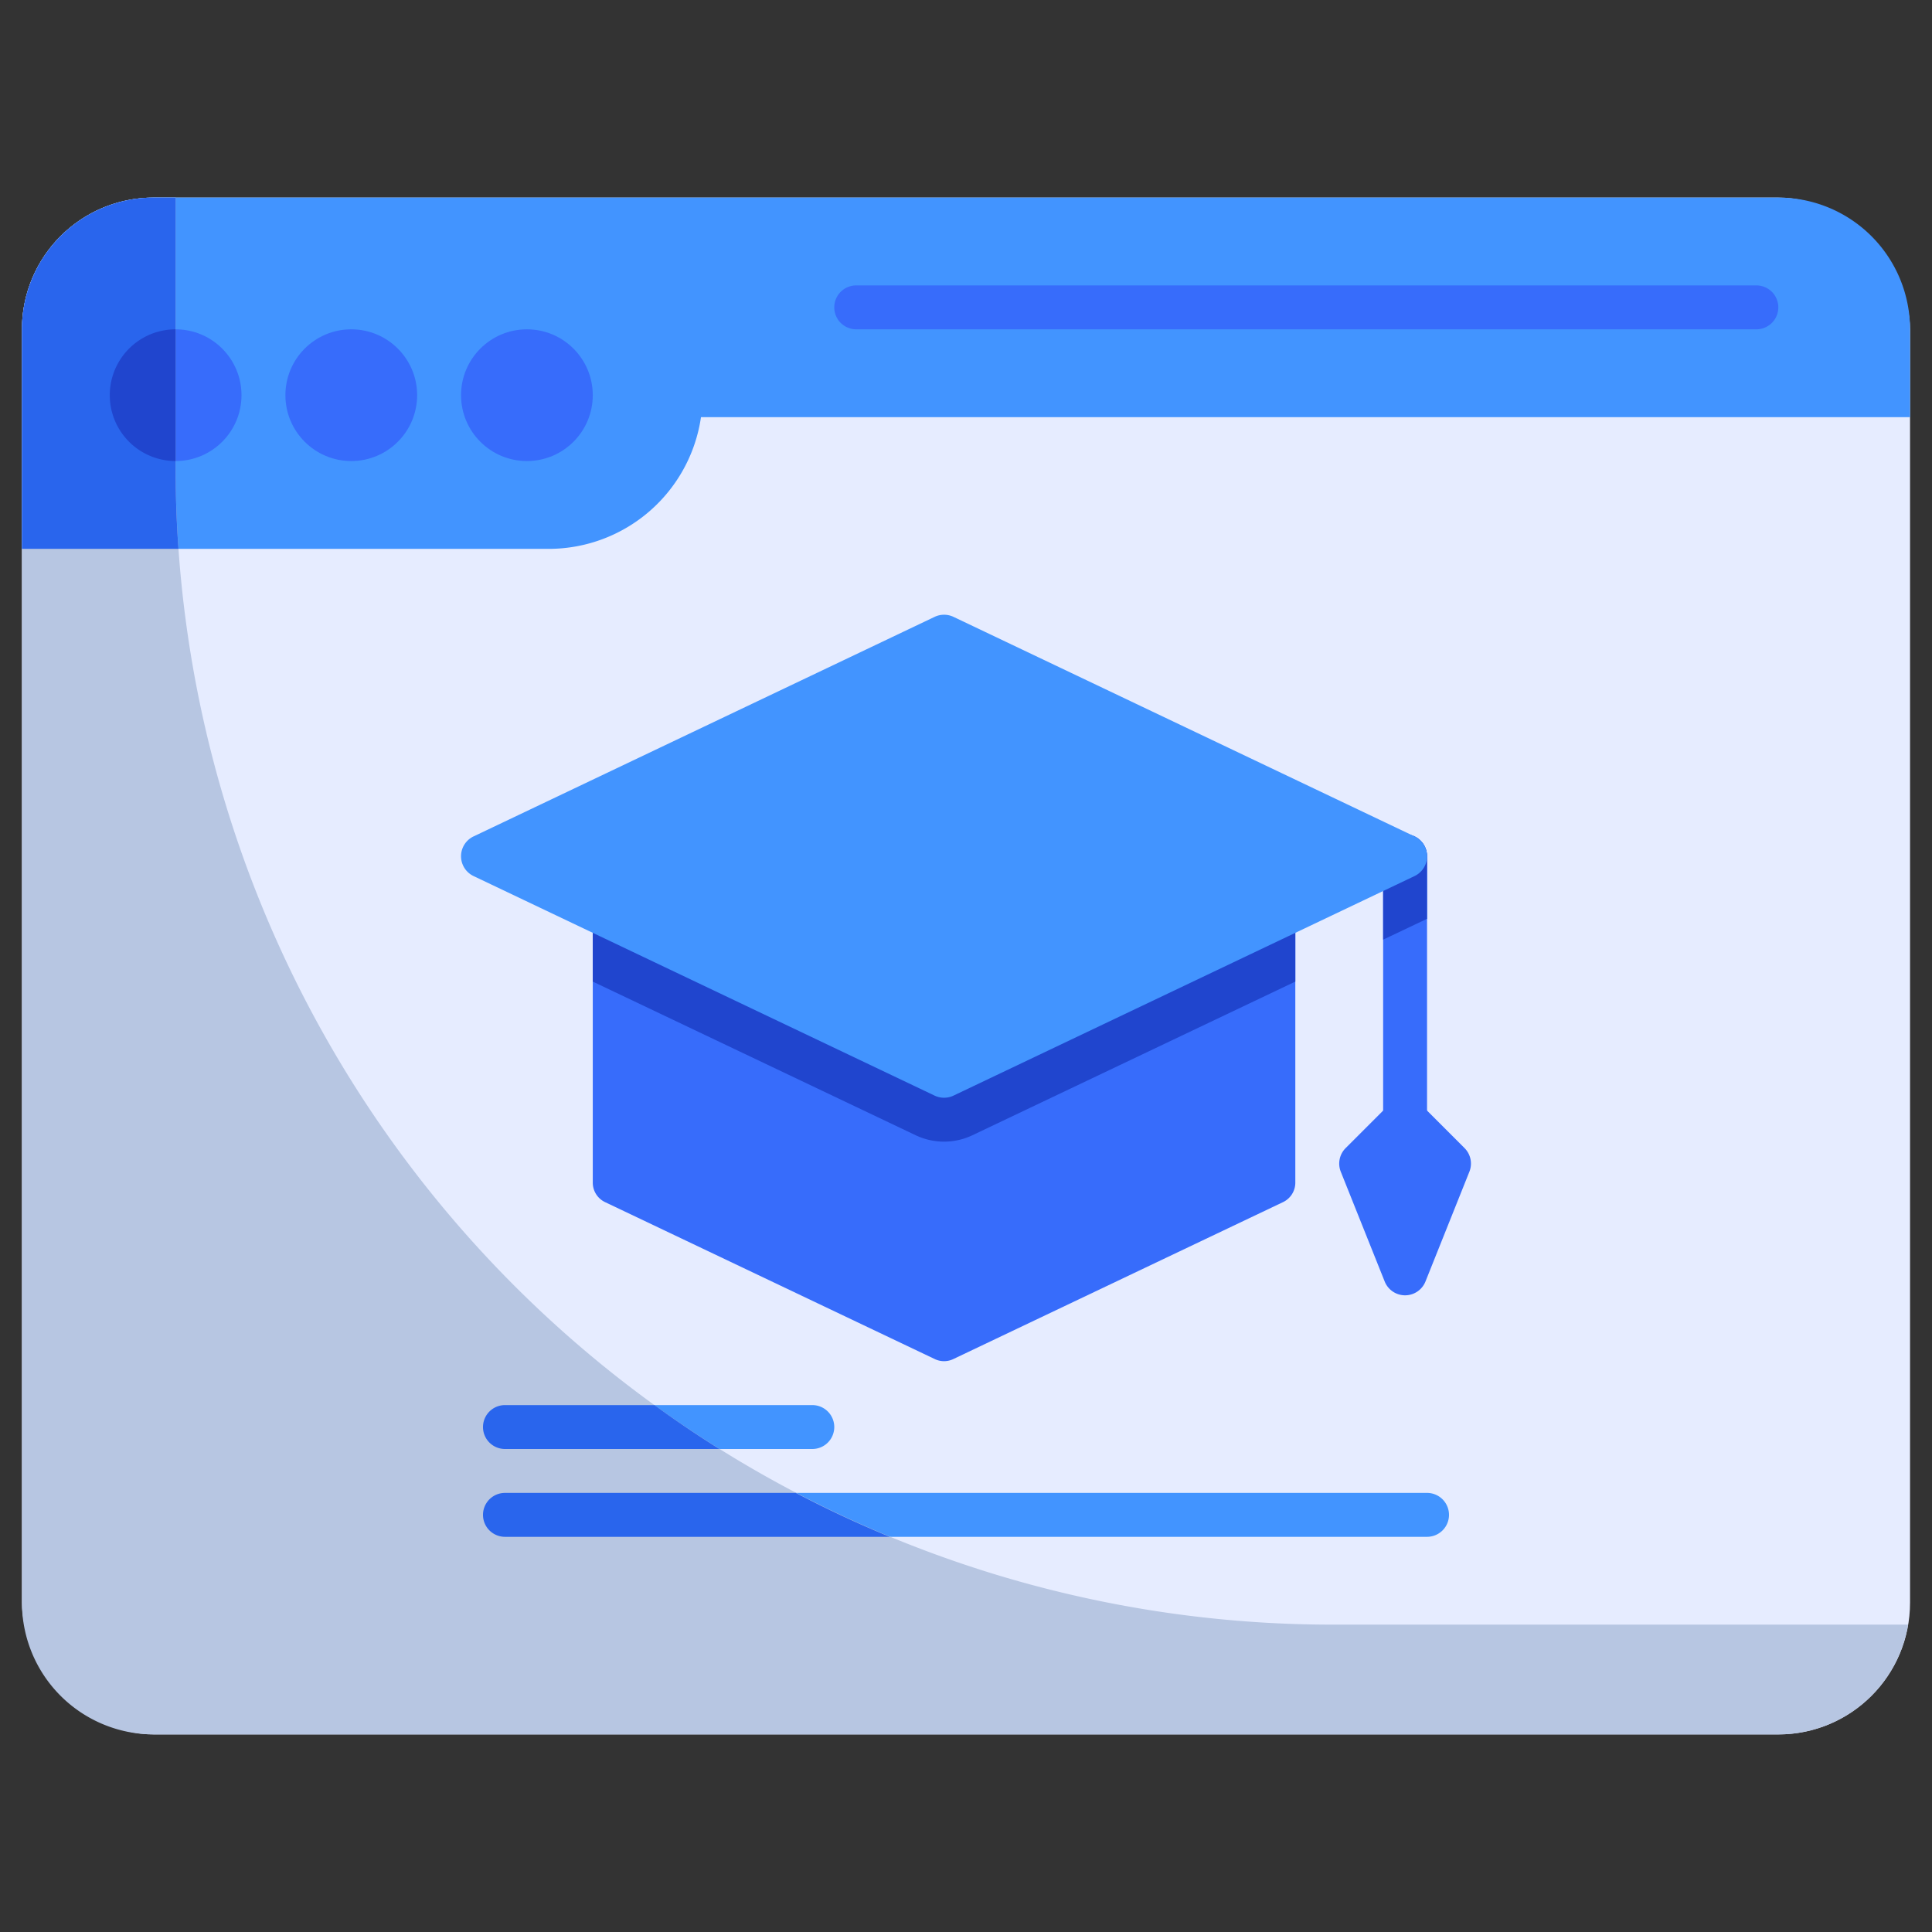 <svg xmlns="http://www.w3.org/2000/svg" viewBox="0 0 88 88"><rect x="0" y="0" width="88" height="88" fill="#333333" stroke="none"/><title>Artboard-38</title><g id="Web"><rect x="1" y="9" width="86" height="70" rx="6" ry="6" style="fill:#e6ecff"/><path d="M81,9H7a6,6,0,0,0-6,6V25H25a7.011,7.011,0,0,0,6.929-6H87V15A6,6,0,0,0,81,9Z" style="fill:#4294ff"/><circle cx="8" cy="18" r="3" style="fill:#376cfb"/><circle cx="16" cy="18" r="3" style="fill:#376cfb"/><circle cx="24" cy="18" r="3" style="fill:#376cfb"/><path d="M80,15H39a1,1,0,0,1,0-2H80a1,1,0,0,1,0,2Z" style="fill:#376cfb"/><path d="M59,41.86v12a.982.982,0,0,1-.57.9l-15,7.14a.975.975,0,0,1-.86,0l-15-7.14a.982.982,0,0,1-.57-.9v-12a1.025,1.025,0,0,1,.47-.85.994.994,0,0,1,.96-.05L43,47.89l14.57-6.93a.994.994,0,0,1,.96.05A1.025,1.025,0,0,1,59,41.86Z" style="fill:#376cfb"/><path d="M65,39V51a1,1,0,0,1-2,0V39a1,1,0,0,1,2,0Z" style="fill:#376cfb"/><path d="M66.707,52.293l-2-2a.999.999,0,0,0-1.414,0l-2,2a.999.999,0,0,0-.222,1.078l2,5a1,1,0,0,0,1.857,0l2-5A.999.999,0,0,0,66.707,52.293Z" style="fill:#376cfb"/><path d="M37,66H23a1,1,0,0,1,0-2H37a1,1,0,0,1,0,2Z" style="fill:#4294ff"/><path d="M65,70H23a1,1,0,0,1,0-2H65a1,1,0,0,1,0,2Z" style="fill:#4294ff"/><path d="M59,41.86v2.85l-14.71,7a3.014,3.014,0,0,1-2.58,0L27,44.71V41.86a1.025,1.025,0,0,1,.47-.85.994.994,0,0,1,.96-.05L43,47.89l14.57-6.93a.994.994,0,0,1,.96.05A1.025,1.025,0,0,1,59,41.86Z" style="fill:#2045ce"/><path d="M65,39v2.85l-2,.95V39a1,1,0,0,1,2,0Z" style="fill:#2045ce"/><path d="M64.43,38.097l-21-10a1.003,1.003,0,0,0-.859,0l-21,10a1,1,0,0,0,0,1.807l21,10a1.003,1.003,0,0,0,.859,0l21-10a1,1,0,0,0,0-1.807Z" style="fill:#4294ff"/><path d="M86.91,74A5.99,5.99,0,0,1,81,79H7a6.005,6.005,0,0,1-6-6V15A6.005,6.005,0,0,1,7,9H8V21.31A52.69,52.69,0,0,0,60.69,74Z" style="fill:#b7c6e2"/><path d="M8.13,25H1V15A6.005,6.005,0,0,1,7,9H8V21.31C8,22.55,8.04,23.78,8.13,25Z" style="fill:#2965ed"/><path d="M8,15v6a3,3,0,0,1,0-6Z" style="fill:#2045ce"/><path d="M32.77,66H23a1,1,0,0,1,0-2h6.81C30.77,64.7,31.76,65.37,32.77,66Z" style="fill:#2965ed"/><path d="M40.53,70H23a1,1,0,0,1,0-2H36.25Q38.335,69.095,40.53,70Z" style="fill:#2965ed"/></g></svg>